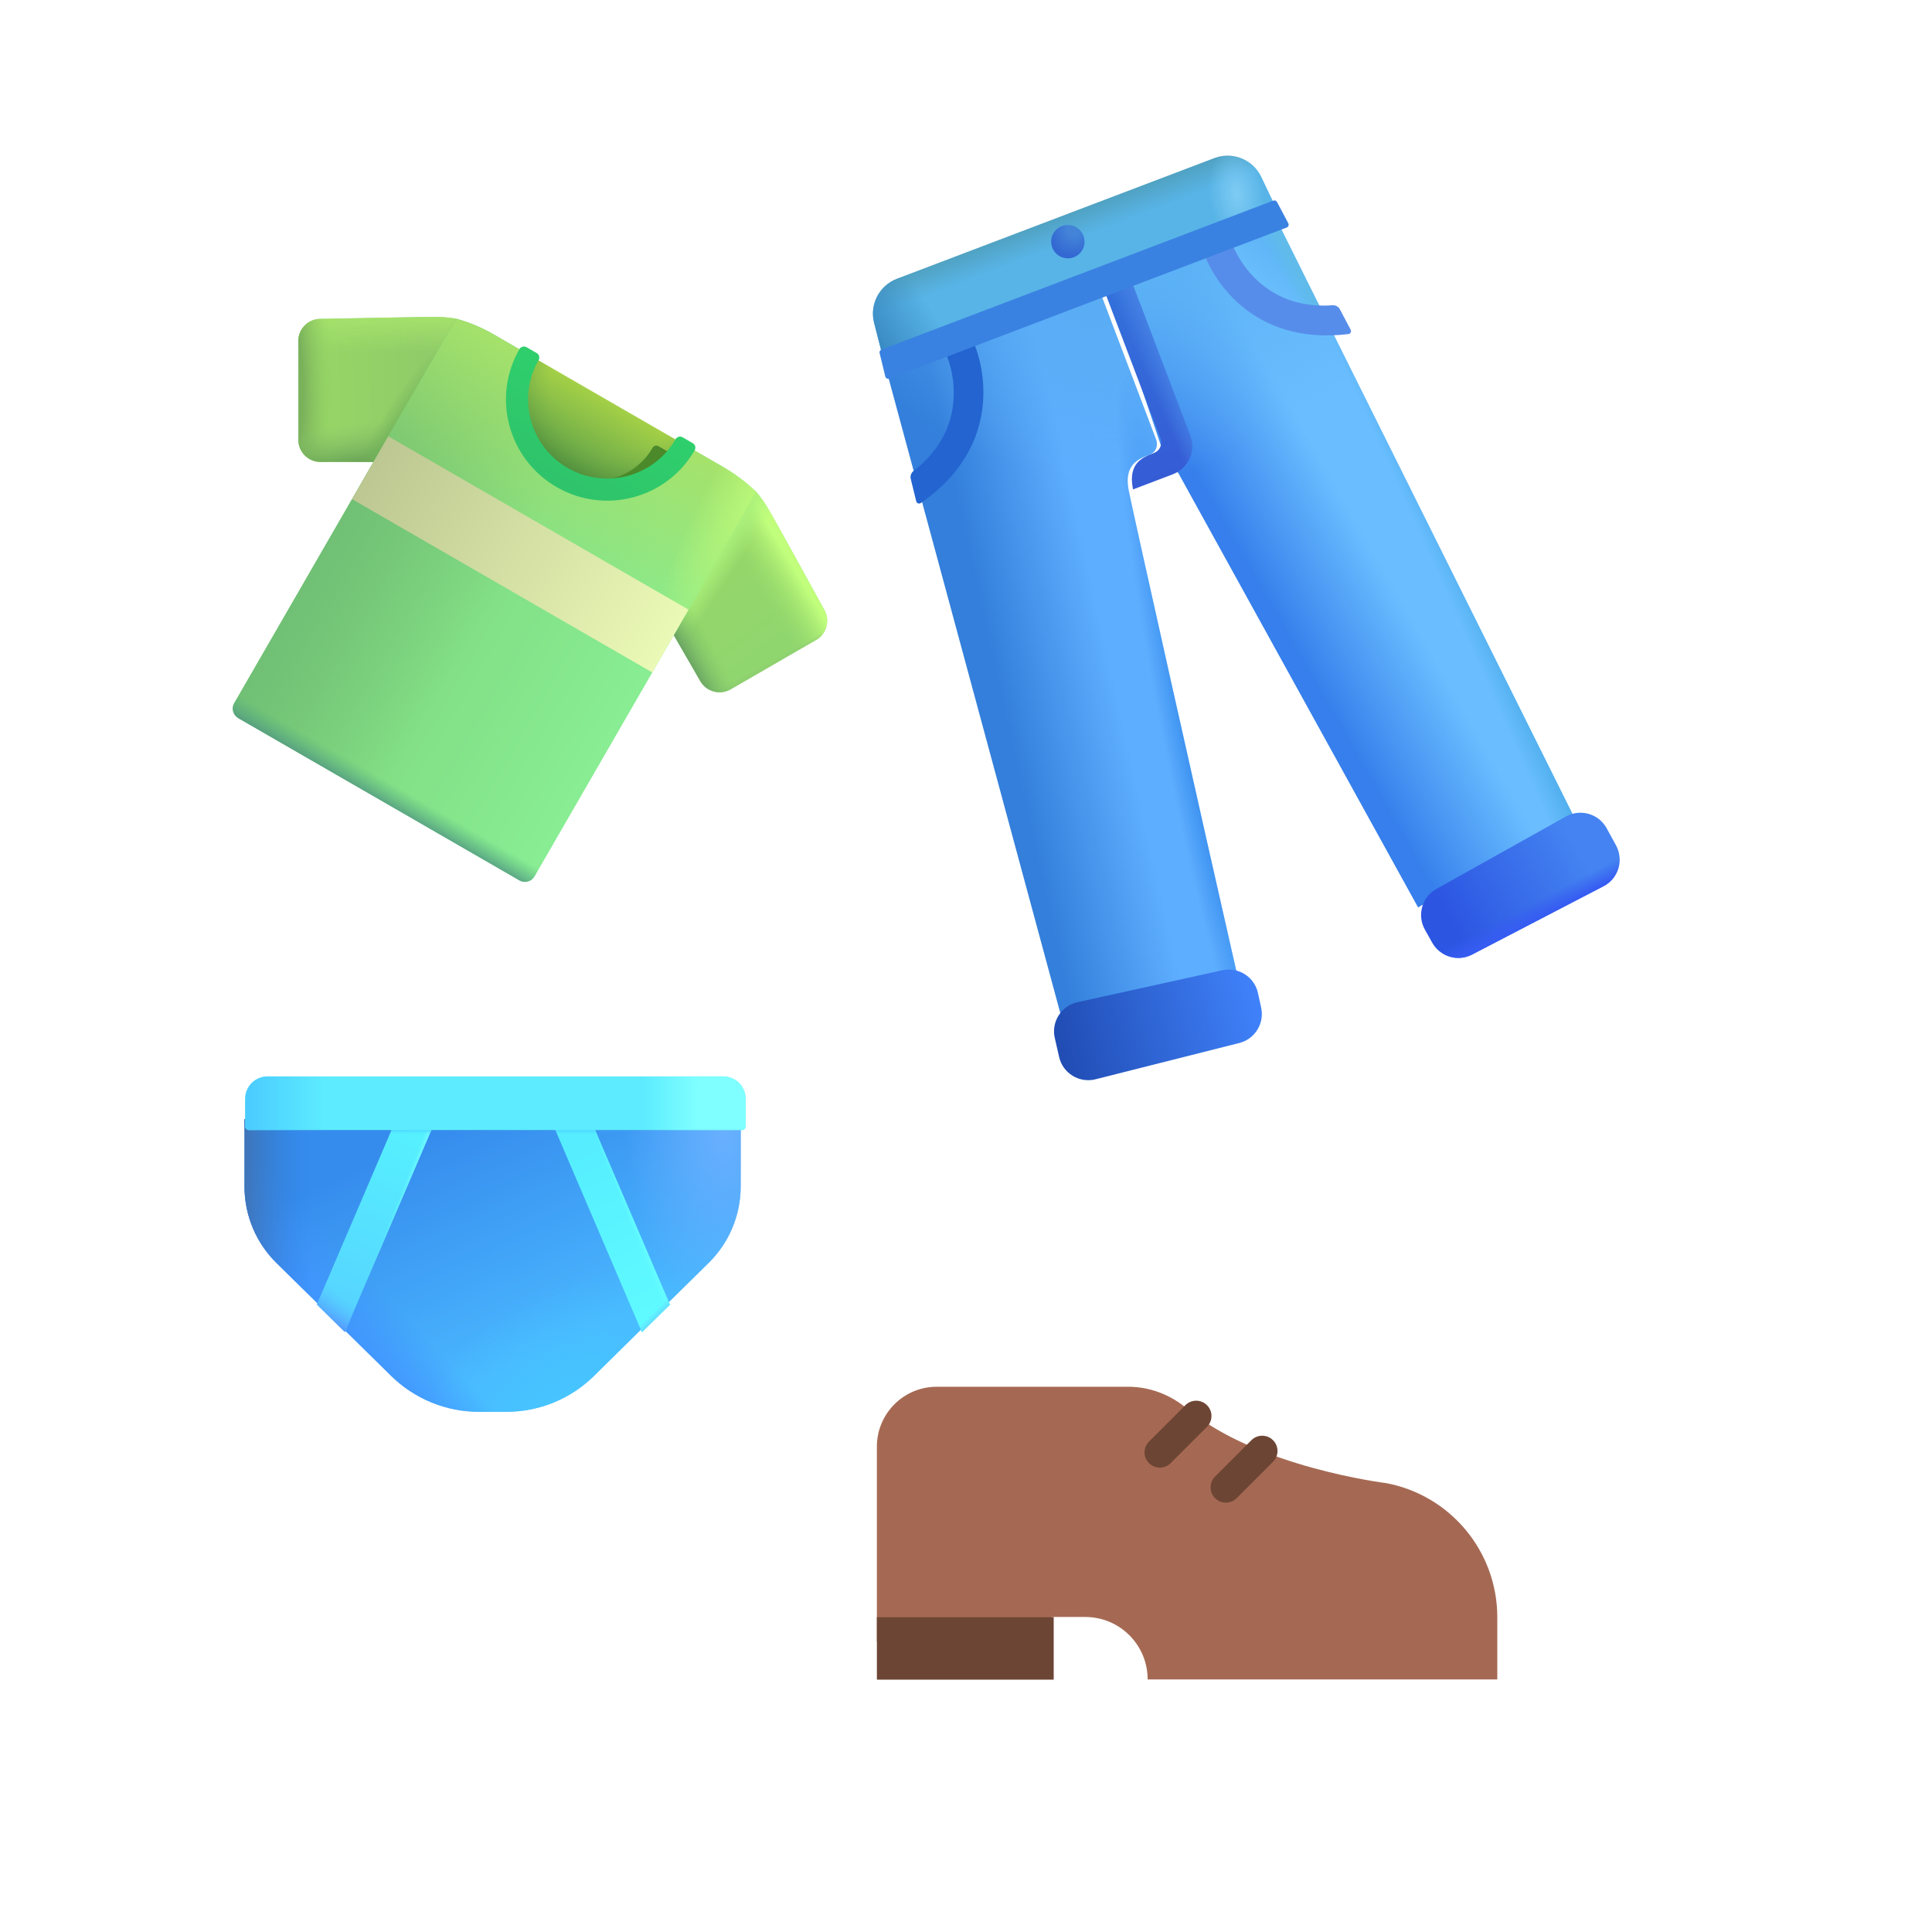 <?xml version="1.0" encoding="UTF-8" standalone="no"?>
<svg
   width="32"
   height="32"
   viewBox="0 0 32 32"
   fill="none"
   version="1.1"
   id="svg61"
   sodipodi:docname="damit.svg"
   inkscape:version="1.3.2 (091e20e, 2023-11-25, custom)"
   xmlns:inkscape="http://www.inkscape.org/namespaces/inkscape"
   xmlns:sodipodi="http://sodipodi.sourceforge.net/DTD/sodipodi-0.dtd"
   xmlns="http://www.w3.org/2000/svg"
   xmlns:svg="http://www.w3.org/2000/svg">
  <sodipodi:namedview
     id="namedview61"
     pagecolor="#ffffff"
     bordercolor="#000000"
     borderopacity="0.25"
     inkscape:showpageshadow="2"
     inkscape:pageopacity="0.0"
     inkscape:pagecheckerboard="0"
     inkscape:deskcolor="#d1d1d1"
     inkscape:zoom="12.140625"
     inkscape:cx="21.292149"
     inkscape:cy="24.175032"
     inkscape:window-width="1920"
     inkscape:window-height="991"
     inkscape:window-x="-9"
     inkscape:window-y="-9"
     inkscape:window-maximized="1"
     inkscape:current-layer="svg61" />
  <g
     id="g61"
     transform="matrix(0.317,0.183,-0.183,0.317,6.671,0.84)">
    <path
       d="m 16.002,13.22 c 2.252,0 4.078,-1.826 4.078,-4.078 0,-0.026 -3e-4,-0.052 -8e-4,-0.078 h -8.155 c -5e-4,0.026 -8e-4,0.052 -8e-4,0.078 0,2.252 1.826,4.078 4.078,4.078 z"
       fill="url(#paint0_linear_18_16422)"
       id="path1"
       style="fill:url(#paint0_linear_18_16422)" />
    <path
       d="m 16.002,13.22 c 2.252,0 4.078,-1.826 4.078,-4.078 0,-0.026 -3e-4,-0.052 -8e-4,-0.078 h -8.155 c -5e-4,0.026 -8e-4,0.052 -8e-4,0.078 0,2.252 1.826,4.078 4.078,4.078 z"
       fill="url(#paint1_radial_18_16422)"
       id="path2"
       style="fill:url(#paint1_radial_18_16422)" />
    <g
       filter="url(#filter0_f_18_16422)"
       id="g3">
      <path
         d="m 11.624,10.313 c -0.109,0 -0.2,0.086 -0.2,0.195 0,2.098 2.275,3.197 4.376,3.197 2.101,0 3.806,-1.698 3.806,-3.796 0,-0.109 -0.091,-0.195 -0.2,-0.195 h -0.443 c -0.106,0 -0.189,0.089 -0.189,0.195 0,1.636 -1.331,2.965 -2.974,2.965 -1.644,0 -3.545,-0.729 -3.545,-2.366 0,-0.106 -0.083,-0.195 -0.189,-0.195 z"
         fill="#4b892a"
         id="path3" />
    </g>
    <path
       d="M 2.474,13.74 C 2.202,13.269 2.356,12.667 2.821,12.385 4.269,11.511 7.113,9.793 7.402,9.638 7.917,9.361 8.164,9.298 8.164,9.298 l 3.543,5.428 -5.631,3.251 C 5.598,18.253 4.987,18.089 4.711,17.611 Z"
       fill="url(#paint2_linear_18_16422)"
       id="path4"
       style="fill:url(#paint2_linear_18_16422)" />
    <path
       d="M 2.474,13.74 C 2.202,13.269 2.356,12.667 2.821,12.385 4.269,11.511 7.113,9.793 7.402,9.638 7.917,9.361 8.164,9.298 8.164,9.298 l 3.543,5.428 -5.631,3.251 C 5.598,18.253 4.987,18.089 4.711,17.611 Z"
       fill="url(#paint3_linear_18_16422)"
       id="path5"
       style="fill:url(#paint3_linear_18_16422)" />
    <path
       d="M 2.474,13.74 C 2.202,13.269 2.356,12.667 2.821,12.385 4.269,11.511 7.113,9.793 7.402,9.638 7.917,9.361 8.164,9.298 8.164,9.298 l 3.543,5.428 -5.631,3.251 C 5.598,18.253 4.987,18.089 4.711,17.611 Z"
       fill="url(#paint4_radial_18_16422)"
       id="path6"
       style="fill:url(#paint4_radial_18_16422)" />
    <path
       d="M 2.474,13.74 C 2.202,13.269 2.356,12.667 2.821,12.385 4.269,11.511 7.113,9.793 7.402,9.638 7.917,9.361 8.164,9.298 8.164,9.298 l 3.543,5.428 -5.631,3.251 C 5.598,18.253 4.987,18.089 4.711,17.611 Z"
       fill="url(#paint5_linear_18_16422)"
       id="path7"
       style="fill:url(#paint5_linear_18_16422)" />
    <path
       d="M 2.474,13.74 C 2.202,13.269 2.356,12.667 2.821,12.385 4.269,11.511 7.113,9.793 7.402,9.638 7.917,9.361 8.164,9.298 8.164,9.298 l 3.543,5.428 -5.631,3.251 C 5.598,18.253 4.987,18.089 4.711,17.611 Z"
       fill="url(#paint6_radial_18_16422)"
       id="path8"
       style="fill:url(#paint6_radial_18_16422)" />
    <path
       d="M 29.529,13.74 C 29.802,13.269 29.648,12.667 29.183,12.385 27.735,11.511 25.062,9.886 24.601,9.638 24.141,9.39 23.84,9.298 23.84,9.298 l -3.543,5.428 5.631,3.251 c 0.478,0.276 1.09,0.112 1.366,-0.366 z"
       fill="url(#paint7_linear_18_16422)"
       id="path9"
       style="fill:url(#paint7_linear_18_16422)" />
    <path
       d="M 29.529,13.74 C 29.802,13.269 29.648,12.667 29.183,12.385 27.735,11.511 25.062,9.886 24.601,9.638 24.141,9.39 23.84,9.298 23.84,9.298 l -3.543,5.428 5.631,3.251 c 0.478,0.276 1.09,0.112 1.366,-0.366 z"
       fill="url(#paint8_linear_18_16422)"
       id="path10"
       style="fill:url(#paint8_linear_18_16422)" />
    <path
       d="M 29.529,13.74 C 29.802,13.269 29.648,12.667 29.183,12.385 27.735,11.511 25.062,9.886 24.601,9.638 24.141,9.39 23.84,9.298 23.84,9.298 l -3.543,5.428 5.631,3.251 c 0.478,0.276 1.09,0.112 1.366,-0.366 z"
       fill="url(#paint9_radial_18_16422)"
       id="path11"
       style="fill:url(#paint9_radial_18_16422)" />
    <path
       d="M 29.529,13.74 C 29.802,13.269 29.648,12.667 29.183,12.385 27.735,11.511 25.062,9.886 24.601,9.638 24.141,9.39 23.84,9.298 23.84,9.298 l -3.543,5.428 5.631,3.251 c 0.478,0.276 1.09,0.112 1.366,-0.366 z"
       fill="url(#paint10_linear_18_16422)"
       id="path12"
       style="fill:url(#paint10_linear_18_16422)" />
    <path
       d="M 29.529,13.74 C 29.802,13.269 29.648,12.667 29.183,12.385 27.735,11.511 25.062,9.886 24.601,9.638 24.141,9.39 23.84,9.298 23.84,9.298 l -3.543,5.428 5.631,3.251 c 0.478,0.276 1.09,0.112 1.366,-0.366 z"
       fill="url(#paint11_linear_18_16422)"
       id="path13"
       style="fill:url(#paint11_linear_18_16422)" />
    <path
       d="m 9.968,9.064 c -0.611,0 -1.22,0.079 -1.812,0.234 V 29.376 c 0,0.276 0.224,0.5 0.5,0.5 H 23.344 c 0.276,0 0.5,-0.224 0.5,-0.5 V 9.298 L 23.802,9.288 C 23.186,9.139 22.555,9.064 21.921,9.064 h -1.842 c 4e-4,0.026 7e-4,0.052 7e-4,0.078 0,2.252 -1.826,4.078 -4.078,4.078 -2.252,0 -4.078,-1.826 -4.078,-4.078 0,-0.026 3e-4,-0.052 8e-4,-0.078 z"
       fill="url(#paint12_linear_18_16422)"
       id="path14"
       style="fill:url(#paint12_linear_18_16422)" />
    <path
       d="m 9.968,9.064 c -0.611,0 -1.22,0.079 -1.812,0.234 V 29.376 c 0,0.276 0.224,0.5 0.5,0.5 H 23.344 c 0.276,0 0.5,-0.224 0.5,-0.5 V 9.298 L 23.802,9.288 C 23.186,9.139 22.555,9.064 21.921,9.064 h -1.842 c 4e-4,0.026 7e-4,0.052 7e-4,0.078 0,2.252 -1.826,4.078 -4.078,4.078 -2.252,0 -4.078,-1.826 -4.078,-4.078 0,-0.026 3e-4,-0.052 8e-4,-0.078 z"
       fill="url(#paint13_linear_18_16422)"
       id="path15"
       style="fill:url(#paint13_linear_18_16422)" />
    <path
       d="m 9.968,9.064 c -0.611,0 -1.22,0.079 -1.812,0.234 V 29.376 c 0,0.276 0.224,0.5 0.5,0.5 H 23.344 c 0.276,0 0.5,-0.224 0.5,-0.5 V 9.298 L 23.802,9.288 C 23.186,9.139 22.555,9.064 21.921,9.064 h -1.842 c 4e-4,0.026 7e-4,0.052 7e-4,0.078 0,2.252 -1.826,4.078 -4.078,4.078 -2.252,0 -4.078,-1.826 -4.078,-4.078 0,-0.026 3e-4,-0.052 8e-4,-0.078 z"
       fill="url(#paint14_linear_18_16422)"
       id="path16"
       style="fill:url(#paint14_linear_18_16422)" />
    <path
       d="m 9.968,9.064 c -0.611,0 -1.22,0.079 -1.812,0.234 V 29.376 c 0,0.276 0.224,0.5 0.5,0.5 H 23.344 c 0.276,0 0.5,-0.224 0.5,-0.5 V 9.298 L 23.802,9.288 C 23.186,9.139 22.555,9.064 21.921,9.064 h -1.842 c 4e-4,0.026 7e-4,0.052 7e-4,0.078 0,2.252 -1.826,4.078 -4.078,4.078 -2.252,0 -4.078,-1.826 -4.078,-4.078 0,-0.026 3e-4,-0.052 8e-4,-0.078 z"
       fill="url(#paint15_linear_18_16422)"
       id="path17"
       style="fill:url(#paint15_linear_18_16422)" />
    <path
       d="m 9.968,9.064 c -0.611,0 -1.22,0.079 -1.812,0.234 V 29.376 c 0,0.276 0.224,0.5 0.5,0.5 H 23.344 c 0.276,0 0.5,-0.224 0.5,-0.5 V 9.298 L 23.802,9.288 C 23.186,9.139 22.555,9.064 21.921,9.064 h -1.842 c 4e-4,0.026 7e-4,0.052 7e-4,0.078 0,2.252 -1.826,4.078 -4.078,4.078 -2.252,0 -4.078,-1.826 -4.078,-4.078 0,-0.026 3e-4,-0.052 8e-4,-0.078 z"
       fill="url(#paint16_radial_18_16422)"
       id="path18"
       style="fill:url(#paint16_radial_18_16422)" />
    <path
       d="M 8.156,18.72 V 15.439 H 23.844 v 3.281 z"
       fill="url(#paint17_linear_18_16422)"
       id="path19"
       style="fill:url(#paint17_linear_18_16422)" />
    <g
       filter="url(#filter1_ii_18_16422)"
       id="g20">
      <path
         d="m 11.664,8.919 c -0.131,0 -0.24,0.103 -0.24,0.234 0,2.523 2.051,4.567 4.578,4.567 2.527,0 4.578,-2.043 4.578,-4.567 0,-0.131 -0.109,-0.234 -0.24,-0.234 H 19.807 c -0.127,0 -0.227,0.107 -0.227,0.234 0,1.968 -1.601,3.567 -3.578,3.567 -1.978,0 -3.578,-1.598 -3.578,-3.567 0,-0.127 -0.1,-0.234 -0.227,-0.234 z"
         fill="url(#paint18_linear_18_16422)"
         id="path20"
         style="fill:url(#paint18_linear_18_16422)" />
    </g>
  </g>
  <defs
     id="defs61">
    <filter
       id="filter0_f_18_16422"
       x="10.424"
       y="8.714"
       width="10.182"
       height="5.991"
       filterUnits="userSpaceOnUse"
       color-interpolation-filters="sRGB">
      <feFlood
         flood-opacity="0"
         result="BackgroundImageFix"
         id="feFlood20" />
      <feBlend
         mode="normal"
         in="SourceGraphic"
         in2="BackgroundImageFix"
         result="shape"
         id="feBlend20" />
      <feGaussianBlur
         stdDeviation="0.5"
         result="effect1_foregroundBlur_18_16422"
         id="feGaussianBlur20" />
    </filter>
    <filter
       id="filter1_ii_18_16422"
       x="11.224"
       y="8.719"
       width="9.456"
       height="5.101"
       filterUnits="userSpaceOnUse"
       color-interpolation-filters="sRGB">
      <feFlood
         flood-opacity="0"
         result="BackgroundImageFix"
         id="feFlood21" />
      <feBlend
         mode="normal"
         in="SourceGraphic"
         in2="BackgroundImageFix"
         result="shape"
         id="feBlend21" />
      <feColorMatrix
         in="SourceAlpha"
         type="matrix"
         values="0 0 0 0 0 0 0 0 0 0 0 0 0 0 0 0 0 0 127 0"
         result="hardAlpha"
         id="feColorMatrix21" />
      <feOffset
         dx="0.1"
         dy="-0.2"
         id="feOffset21" />
      <feGaussianBlur
         stdDeviation="0.1"
         id="feGaussianBlur21" />
      <feComposite
         in2="hardAlpha"
         operator="arithmetic"
         k2="-1"
         k3="1"
         id="feComposite21" />
      <feColorMatrix
         type="matrix"
         values="0 0 0 0 0.165 0 0 0 0 0.706 0 0 0 0 0.369 0 0 0 1 0"
         id="feColorMatrix22" />
      <feBlend
         mode="normal"
         in2="shape"
         result="effect1_innerShadow_18_16422"
         id="feBlend22" />
      <feColorMatrix
         in="SourceAlpha"
         type="matrix"
         values="0 0 0 0 0 0 0 0 0 0 0 0 0 0 0 0 0 0 127 0"
         result="hardAlpha"
         id="feColorMatrix23" />
      <feOffset
         dx="-0.2"
         dy="0.1"
         id="feOffset23" />
      <feGaussianBlur
         stdDeviation="0.1"
         id="feGaussianBlur23" />
      <feComposite
         in2="hardAlpha"
         operator="arithmetic"
         k2="-1"
         k3="1"
         id="feComposite23" />
      <feColorMatrix
         type="matrix"
         values="0 0 0 0 0.286 0 0 0 0 0.843 0 0 0 0 0.486 0 0 0 1 0"
         id="feColorMatrix24" />
      <feBlend
         mode="normal"
         in2="effect1_innerShadow_18_16422"
         result="effect2_innerShadow_18_16422"
         id="feBlend24" />
    </filter>
    <linearGradient
       id="paint0_linear_18_16422"
       x1="16.002"
       y1="9.064"
       x2="16.002"
       y2="12.22"
       gradientUnits="userSpaceOnUse">
      <stop
         stop-color="#A4D047"
         id="stop24" />
      <stop
         offset="1"
         stop-color="#66A749"
         id="stop25" />
    </linearGradient>
    <radialGradient
       id="paint1_radial_18_16422"
       cx="0"
       cy="0"
       r="1"
       gradientUnits="userSpaceOnUse"
       gradientTransform="matrix(0,3.938,-5.923,0,16.002,9.064)">
      <stop
         offset="0.484"
         stop-color="#7FB84A"
         stop-opacity="0"
         id="stop26" />
      <stop
         offset="0.944"
         stop-color="#4C8A3B"
         id="stop27" />
    </radialGradient>
    <linearGradient
       id="paint2_linear_18_16422"
       x1="8.844"
       y1="13.283"
       x2="4.031"
       y2="16.283"
       gradientUnits="userSpaceOnUse">
      <stop
         stop-color="#90CC68"
         id="stop28" />
      <stop
         offset="1"
         stop-color="#98D766"
         id="stop29" />
    </linearGradient>
    <linearGradient
       id="paint3_linear_18_16422"
       x1="5.25"
       y1="10.689"
       x2="6.125"
       y2="12.22"
       gradientUnits="userSpaceOnUse">
      <stop
         stop-color="#A6E36C"
         id="stop30" />
      <stop
         offset="1"
         stop-color="#A6E36C"
         stop-opacity="0"
         id="stop31" />
    </linearGradient>
    <radialGradient
       id="paint4_radial_18_16422"
       cx="0"
       cy="0"
       r="1"
       gradientUnits="userSpaceOnUse"
       gradientTransform="matrix(1.625,-1.031,5.421,8.542,3.031,15.376)">
      <stop
         offset="0.294"
         stop-color="#7AB25C"
         id="stop32" />
      <stop
         offset="1"
         stop-color="#93D263"
         stop-opacity="0"
         id="stop33" />
    </radialGradient>
    <linearGradient
       id="paint5_linear_18_16422"
       x1="8.219"
       y1="17.251"
       x2="6.813"
       y2="15.47"
       gradientUnits="userSpaceOnUse">
      <stop
         offset="0.13"
         stop-color="#619B51"
         id="stop34" />
      <stop
         offset="1"
         stop-color="#85C26C"
         stop-opacity="0"
         id="stop35" />
    </linearGradient>
    <radialGradient
       id="paint6_radial_18_16422"
       cx="0"
       cy="0"
       r="1"
       gradientUnits="userSpaceOnUse"
       gradientTransform="matrix(-1.062,0,0,-5.406,8.531,15.689)">
      <stop
         offset="0.125"
         stop-color="#72B25A"
         id="stop36" />
      <stop
         offset="1"
         stop-color="#72B25A"
         stop-opacity="0"
         id="stop37" />
    </radialGradient>
    <linearGradient
       id="paint7_linear_18_16422"
       x1="23.875"
       y1="13.376"
       x2="28.812"
       y2="15.564"
       gradientUnits="userSpaceOnUse">
      <stop
         stop-color="#95D669"
         id="stop38" />
      <stop
         offset="1"
         stop-color="#8FD670"
         id="stop39" />
    </linearGradient>
    <linearGradient
       id="paint8_linear_18_16422"
       x1="26.906"
       y1="10.876"
       x2="25.75"
       y2="12.97"
       gradientUnits="userSpaceOnUse">
      <stop
         offset="0.174"
         stop-color="#C0FE7C"
         id="stop40" />
      <stop
         offset="1"
         stop-color="#98D969"
         stop-opacity="0"
         id="stop41" />
    </linearGradient>
    <radialGradient
       id="paint9_radial_18_16422"
       cx="0"
       cy="0"
       r="1"
       gradientUnits="userSpaceOnUse"
       gradientTransform="matrix(1.313,0.062,-0.604,12.688,23.469,12.283)">
      <stop
         offset="0.199"
         stop-color="#ABF17B"
         id="stop42" />
      <stop
         offset="1"
         stop-color="#ABF17B"
         stop-opacity="0"
         id="stop43" />
    </radialGradient>
    <linearGradient
       id="paint10_linear_18_16422"
       x1="28.281"
       y1="15.97"
       x2="28.055"
       y2="15.829"
       gradientUnits="userSpaceOnUse">
      <stop
         stop-color="#8ECE6F"
         id="stop44" />
      <stop
         offset="1"
         stop-color="#8ECE6F"
         stop-opacity="0"
         id="stop45" />
    </linearGradient>
    <linearGradient
       id="paint11_linear_18_16422"
       x1="24.469"
       y1="17.189"
       x2="25.219"
       y2="15.97"
       gradientUnits="userSpaceOnUse">
      <stop
         stop-color="#68A163"
         id="stop46" />
      <stop
         offset="1"
         stop-color="#84CC69"
         stop-opacity="0"
         id="stop47" />
    </linearGradient>
    <linearGradient
       id="paint12_linear_18_16422"
       x1="8.156"
       y1="24.564"
       x2="24.188"
       y2="24.564"
       gradientUnits="userSpaceOnUse">
      <stop
         stop-color="#7ED279"
         id="stop48" />
      <stop
         offset="1"
         stop-color="#88EE94"
         id="stop49" />
    </linearGradient>
    <linearGradient
       id="paint13_linear_18_16422"
       x1="7.438"
       y1="28.876"
       x2="16"
       y2="28.876"
       gradientUnits="userSpaceOnUse">
      <stop
         stop-color="#6FBE75"
         id="stop50" />
      <stop
         offset="1"
         stop-color="#6FBE75"
         stop-opacity="0"
         id="stop51" />
    </linearGradient>
    <linearGradient
       id="paint14_linear_18_16422"
       x1="16"
       y1="9.064"
       x2="16"
       y2="17.626"
       gradientUnits="userSpaceOnUse">
      <stop
         stop-color="#A5E26B"
         id="stop52" />
      <stop
         offset="1"
         stop-color="#A5E26B"
         stop-opacity="0"
         id="stop53" />
    </linearGradient>
    <linearGradient
       id="paint15_linear_18_16422"
       x1="16"
       y1="30.064"
       x2="16"
       y2="28.968"
       gradientUnits="userSpaceOnUse">
      <stop
         stop-color="#539583"
         id="stop54" />
      <stop
         offset="1"
         stop-color="#53AE80"
         stop-opacity="0"
         id="stop55" />
    </linearGradient>
    <radialGradient
       id="paint16_radial_18_16422"
       cx="0"
       cy="0"
       r="1"
       gradientUnits="userSpaceOnUse"
       gradientTransform="matrix(0,8.594,-2.114,0,23.844,9.064)">
      <stop
         stop-color="#B9F87A"
         id="stop56" />
      <stop
         offset="1"
         stop-color="#B9F87A"
         stop-opacity="0"
         id="stop57" />
    </radialGradient>
    <linearGradient
       id="paint17_linear_18_16422"
       x1="8.156"
       y1="17.439"
       x2="23.844"
       y2="17.439"
       gradientUnits="userSpaceOnUse">
      <stop
         stop-color="#BDC792"
         id="stop58" />
      <stop
         offset="1"
         stop-color="#EBF9B6"
         id="stop59" />
    </linearGradient>
    <linearGradient
       id="paint18_linear_18_16422"
       x1="16.002"
       y1="8.919"
       x2="16.002"
       y2="13.72"
       gradientUnits="userSpaceOnUse">
      <stop
         stop-color="#2FCF6C"
         id="stop60" />
      <stop
         offset="1"
         stop-color="#2FC36B"
         id="stop61" />
    </linearGradient>
    <filter
       id="filter5_ii_18_16449"
       x="8.198"
       y="4.721"
       width="3.885"
       height="4.84"
       filterUnits="userSpaceOnUse"
       color-interpolation-filters="sRGB">
      <feFlood
         flood-opacity="0"
         result="BackgroundImageFix"
         id="feFlood28" />
      <feBlend
         mode="normal"
         in="SourceGraphic"
         in2="BackgroundImageFix"
         result="shape"
         id="feBlend29" />
      <feColorMatrix
         in="SourceAlpha"
         type="matrix"
         values="0 0 0 0 0 0 0 0 0 0 0 0 0 0 0 0 0 0 127 0"
         result="hardAlpha"
         id="feColorMatrix29" />
      <feOffset
         dx="0.1"
         dy="0.2"
         id="feOffset29" />
      <feGaussianBlur
         stdDeviation="0.125"
         id="feGaussianBlur29" />
      <feComposite
         in2="hardAlpha"
         operator="arithmetic"
         k2="-1"
         k3="1"
         id="feComposite29"
         k1="0"
         k4="0" />
      <feColorMatrix
         type="matrix"
         values="0 0 0 0 0.141 0 0 0 0 0.286 0 0 0 0 0.631 0 0 0 1 0"
         id="feColorMatrix30" />
      <feBlend
         mode="normal"
         in2="shape"
         result="effect1_innerShadow_18_16449"
         id="feBlend30" />
      <feColorMatrix
         in="SourceAlpha"
         type="matrix"
         values="0 0 0 0 0 0 0 0 0 0 0 0 0 0 0 0 0 0 127 0"
         result="hardAlpha"
         id="feColorMatrix31" />
      <feOffset
         dx="-0.1"
         dy="-0.2"
         id="feOffset31" />
      <feGaussianBlur
         stdDeviation="0.075"
         id="feGaussianBlur31" />
      <feComposite
         in2="hardAlpha"
         operator="arithmetic"
         k2="-1"
         k3="1"
         id="feComposite31"
         k1="0"
         k4="0" />
      <feColorMatrix
         type="matrix"
         values="0 0 0 0 0.169 0 0 0 0 0.427 0 0 0 0 0.839 0 0 0 1 0"
         id="feColorMatrix32" />
      <feBlend
         mode="normal"
         in2="effect1_innerShadow_18_16449"
         result="effect2_innerShadow_18_16449"
         id="feBlend32" />
    </filter>
    <filter
       id="filter4_i_18_16449"
       x="20.033"
       y="4.671"
       width="3.885"
       height="4.69"
       filterUnits="userSpaceOnUse"
       color-interpolation-filters="sRGB">
      <feFlood
         flood-opacity="0"
         result="BackgroundImageFix"
         id="feFlood26" />
      <feBlend
         mode="normal"
         in="SourceGraphic"
         in2="BackgroundImageFix"
         result="shape"
         id="feBlend27" />
      <feColorMatrix
         in="SourceAlpha"
         type="matrix"
         values="0 0 0 0 0 0 0 0 0 0 0 0 0 0 0 0 0 0 127 0"
         result="hardAlpha"
         id="feColorMatrix27" />
      <feOffset
         dx="0.2"
         dy="-0.2"
         id="feOffset27" />
      <feGaussianBlur
         stdDeviation="0.15"
         id="feGaussianBlur27" />
      <feComposite
         in2="hardAlpha"
         operator="arithmetic"
         k2="-1"
         k3="1"
         id="feComposite27"
         k1="0"
         k4="0" />
      <feColorMatrix
         type="matrix"
         values="0 0 0 0 0.2 0 0 0 0 0.408 0 0 0 0 0.898 0 0 0 1 0"
         id="feColorMatrix28" />
      <feBlend
         mode="normal"
         in2="shape"
         result="effect1_innerShadow_18_16449"
         id="feBlend28" />
    </filter>
    <filter
       id="filter3_i_18_16449"
       x="6.053"
       y="26.71"
       width="7.096"
       height="3.316"
       filterUnits="userSpaceOnUse"
       color-interpolation-filters="sRGB">
      <feFlood
         flood-opacity="0"
         result="BackgroundImageFix"
         id="feFlood24" />
      <feBlend
         mode="normal"
         in="SourceGraphic"
         in2="BackgroundImageFix"
         result="shape"
         id="feBlend25" />
      <feColorMatrix
         in="SourceAlpha"
         type="matrix"
         values="0 0 0 0 0 0 0 0 0 0 0 0 0 0 0 0 0 0 127 0"
         result="hardAlpha"
         id="feColorMatrix25" />
      <feOffset
         dx="0.1"
         dy="0.1"
         id="feOffset25" />
      <feGaussianBlur
         stdDeviation="0.25"
         id="feGaussianBlur25" />
      <feComposite
         in2="hardAlpha"
         operator="arithmetic"
         k2="-1"
         k3="1"
         id="feComposite25"
         k1="0"
         k4="0" />
      <feColorMatrix
         type="matrix"
         values="0 0 0 0 0.129 0 0 0 0 0.278 0 0 0 0 0.675 0 0 0 1 0"
         id="feColorMatrix26" />
      <feBlend
         mode="normal"
         in2="shape"
         result="effect1_innerShadow_18_16449"
         id="feBlend26" />
    </filter>
    <linearGradient
       id="paint16_linear_18_16449"
       x1="13.049"
       y1="28.688"
       x2="6.274"
       y2="27.781"
       gradientUnits="userSpaceOnUse">
      <stop
         stop-color="#4082FB"
         id="stop64" />
      <stop
         offset="1"
         stop-color="#214DB5"
         id="stop65" />
    </linearGradient>
    <filter
       id="filter2_i_18_16449"
       x="18.998"
       y="26.71"
       width="7.096"
       height="3.316"
       filterUnits="userSpaceOnUse"
       color-interpolation-filters="sRGB">
      <feFlood
         flood-opacity="0"
         result="BackgroundImageFix"
         id="feFlood22" />
      <feBlend
         mode="normal"
         in="SourceGraphic"
         in2="BackgroundImageFix"
         result="shape"
         id="feBlend23" />
      <feColorMatrix
         in="SourceAlpha"
         type="matrix"
         values="0 0 0 0 0 0 0 0 0 0 0 0 0 0 0 0 0 0 127 0"
         result="hardAlpha"
         id="feColorMatrix23-2" />
      <feOffset
         dx="0.1"
         dy="0.1"
         id="feOffset23-6" />
      <feGaussianBlur
         stdDeviation="0.2"
         id="feGaussianBlur23-9" />
      <feComposite
         in2="hardAlpha"
         operator="arithmetic"
         k2="-1"
         k3="1"
         id="feComposite23-0"
         k1="0"
         k4="0" />
      <feColorMatrix
         type="matrix"
         values="0 0 0 0 0.102 0 0 0 0 0.361 0 0 0 0 0.765 0 0 0 1 0"
         id="feColorMatrix24-9" />
      <feBlend
         mode="normal"
         in2="shape"
         result="effect1_innerShadow_18_16449"
         id="feBlend24-2" />
    </filter>
    <linearGradient
       id="paint14_linear_18_16449"
       x1="24.805"
       y1="28.318"
       x2="19.93"
       y2="29.062"
       gradientUnits="userSpaceOnUse">
      <stop
         stop-color="#4483F1"
         id="stop60-1" />
      <stop
         offset="1"
         stop-color="#2C55E2"
         id="stop61-3" />
    </linearGradient>
    <linearGradient
       id="paint15_linear_18_16449"
       x1="23.898"
       y1="29.438"
       x2="23.836"
       y2="28.875"
       gradientUnits="userSpaceOnUse">
      <stop
         stop-color="#365CF2"
         id="stop62" />
      <stop
         offset="1"
         stop-color="#365CF2"
         stop-opacity="0"
         id="stop63" />
    </linearGradient>
    <filter
       id="filter1_i_18_16449"
       x="15.465"
       y="2.377"
       width="1.217"
       height="1.217"
       filterUnits="userSpaceOnUse"
       color-interpolation-filters="sRGB">
      <feFlood
         flood-opacity="0"
         result="BackgroundImageFix"
         id="feFlood20-0" />
      <feBlend
         mode="normal"
         in="SourceGraphic"
         in2="BackgroundImageFix"
         result="shape"
         id="feBlend21-8" />
      <feColorMatrix
         in="SourceAlpha"
         type="matrix"
         values="0 0 0 0 0 0 0 0 0 0 0 0 0 0 0 0 0 0 127 0"
         result="hardAlpha"
         id="feColorMatrix21-3" />
      <feOffset
         dx="0.1"
         dy="-0.1"
         id="feOffset21-1" />
      <feGaussianBlur
         stdDeviation="0.15"
         id="feGaussianBlur21-9" />
      <feComposite
         in2="hardAlpha"
         operator="arithmetic"
         k2="-1"
         k3="1"
         id="feComposite21-4"
         k1="0"
         k4="0" />
      <feColorMatrix
         type="matrix"
         values="0 0 0 0 0.118 0 0 0 0 0.345 0 0 0 0 0.8 0 0 0 1 0"
         id="feColorMatrix22-8" />
      <feBlend
         mode="normal"
         in2="shape"
         result="effect1_innerShadow_18_16449"
         id="feBlend22-1" />
    </filter>
    <radialGradient
       id="paint13_radial_18_16449"
       cx="0"
       cy="0"
       r="1"
       gradientUnits="userSpaceOnUse"
       gradientTransform="matrix(-0.531,0.766,-0.675,-0.468,16.383,2.703)">
      <stop
         offset="0.283"
         stop-color="#4383D8"
         id="stop58-0" />
      <stop
         offset="1"
         stop-color="#3368D2"
         id="stop59-3" />
    </radialGradient>
    <filter
       id="filter0_i_18_16449"
       x="15.067"
       y="4.859"
       width="2.575"
       height="6.594"
       filterUnits="userSpaceOnUse"
       color-interpolation-filters="sRGB">
      <feFlood
         flood-opacity="0"
         result="BackgroundImageFix"
         id="feFlood19" />
      <feBlend
         mode="normal"
         in="SourceGraphic"
         in2="BackgroundImageFix"
         result="shape"
         id="feBlend19" />
      <feColorMatrix
         in="SourceAlpha"
         type="matrix"
         values="0 0 0 0 0 0 0 0 0 0 0 0 0 0 0 0 0 0 127 0"
         result="hardAlpha"
         id="feColorMatrix19" />
      <feOffset
         dx="0.15"
         id="feOffset19" />
      <feGaussianBlur
         stdDeviation="0.125"
         id="feGaussianBlur19" />
      <feComposite
         in2="hardAlpha"
         operator="arithmetic"
         k2="-1"
         k3="1"
         id="feComposite19"
         k1="0"
         k4="0" />
      <feColorMatrix
         type="matrix"
         values="0 0 0 0 0.129 0 0 0 0 0.345 0 0 0 0 0.776 0 0 0 1 0"
         id="feColorMatrix20" />
      <feBlend
         mode="normal"
         in2="shape"
         result="effect1_innerShadow_18_16449"
         id="feBlend20-6" />
    </filter>
    <linearGradient
       id="paint11_linear_18_16449"
       x1="16.28"
       y1="4.859"
       x2="16.28"
       y2="11.453"
       gradientUnits="userSpaceOnUse">
      <stop
         stop-color="#3371DB"
         id="stop54-6" />
      <stop
         offset="1"
         stop-color="#355CD5"
         id="stop55-9" />
    </linearGradient>
    <linearGradient
       id="paint12_linear_18_16449"
       x1="17.898"
       y1="7.266"
       x2="16.789"
       y2="7.312"
       gradientUnits="userSpaceOnUse">
      <stop
         offset="0.234"
         stop-color="#4783E5"
         id="stop56-9" />
      <stop
         offset="1"
         stop-color="#4783E5"
         stop-opacity="0"
         id="stop57-1" />
    </linearGradient>
    <linearGradient
       id="paint10_linear_18_16449"
       x1="23.219"
       y1="7.57"
       x2="22.539"
       y2="7.672"
       gradientUnits="userSpaceOnUse"
       gradientTransform="translate(4.947,-6.062)">
      <stop
         offset="0.258"
         stop-color="#60BBEB"
         id="stop52-5" />
      <stop
         offset="1"
         stop-color="#5FBBEC"
         stop-opacity="0"
         id="stop53-1" />
    </linearGradient>
    <linearGradient
       id="paint9_linear_18_16449"
       x1="21.192"
       y1="7.436"
       x2="23.01"
       y2="6.705"
       gradientUnits="userSpaceOnUse"
       gradientTransform="translate(4.947,-6.062)">
      <stop
         stop-color="#6DC2FD"
         id="stop50-2" />
      <stop
         offset="1"
         stop-color="#6DC2FD"
         stop-opacity="0"
         id="stop51-2" />
    </linearGradient>
    <linearGradient
       id="paint8_linear_18_16449"
       x1="24.944"
       y1="22.56"
       x2="23.991"
       y2="22.617"
       gradientUnits="userSpaceOnUse"
       gradientTransform="translate(4.947,-6.062)">
      <stop
         stop-color="#4EADEA"
         id="stop48-7" />
      <stop
         offset="1"
         stop-color="#4EADEA"
         stop-opacity="0"
         id="stop49-5" />
    </linearGradient>
    <linearGradient
       id="paint7_linear_18_16449"
       x1="19.523"
       y1="4.625"
       x2="20.398"
       y2="11.25"
       gradientUnits="userSpaceOnUse"
       gradientTransform="translate(4.947,-6.062)">
      <stop
         stop-color="#5CB2F5"
         id="stop46-3" />
      <stop
         offset="1"
         stop-color="#5CB2F5"
         stop-opacity="0"
         id="stop47-6" />
    </linearGradient>
    <linearGradient
       id="paint6_linear_18_16449"
       x1="17.367"
       y1="18.031"
       x2="22.173"
       y2="17.278"
       gradientUnits="userSpaceOnUse"
       gradientTransform="translate(4.947,-6.062)">
      <stop
         offset="0.189"
         stop-color="#367FEC"
         id="stop44-3" />
      <stop
         offset="1"
         stop-color="#6ABEFF"
         id="stop45-8" />
    </linearGradient>
    <radialGradient
       id="paint5_radial_18_16449"
       cx="0"
       cy="0"
       r="1"
       gradientUnits="userSpaceOnUse"
       gradientTransform="matrix(-1.344,-0.219,2.261,-13.888,19.252,14.531)">
      <stop
         offset="0.156"
         stop-color="#3087E9"
         id="stop42-3" />
      <stop
         offset="0.948"
         stop-color="#3087E9"
         stop-opacity="0"
         id="stop43-4" />
    </radialGradient>
    <radialGradient
       id="paint4_radial_18_16449"
       cx="0"
       cy="0"
       r="1"
       gradientUnits="userSpaceOnUse"
       gradientTransform="matrix(-2.758,5.563,-8.023,-3.977,21.478,-1.125)">
      <stop
         stop-color="#59ADF3"
         id="stop40-4" />
      <stop
         offset="1"
         stop-color="#59ADF3"
         stop-opacity="0"
         id="stop41-1" />
    </radialGradient>
    <linearGradient
       id="paint3_linear_18_16449"
       x1="11.617"
       y1="22.25"
       x2="7.336"
       y2="21.625"
       gradientUnits="userSpaceOnUse"
       gradientTransform="translate(4.947,-6.062)">
      <stop
         stop-color="#5EAEFF"
         id="stop38-0" />
      <stop
         offset="0.883"
         stop-color="#337FDB"
         id="stop39-3" />
    </linearGradient>
    <radialGradient
       id="paint2_radial_18_16449"
       cx="0"
       cy="0"
       r="1"
       gradientUnits="userSpaceOnUse"
       gradientTransform="matrix(-0.406,1.594,-0.889,-0.227,26.908,-2.594)">
      <stop
         stop-color="#7ECCF4"
         id="stop36-4" />
      <stop
         offset="1"
         stop-color="#7ECCF4"
         stop-opacity="0"
         id="stop37-0" />
    </radialGradient>
    <linearGradient
       id="paint1_linear_18_16449"
       x1="8.961"
       y1="4.219"
       x2="11.148"
       y2="3.781"
       gradientUnits="userSpaceOnUse"
       gradientTransform="translate(4.947,-6.062)">
      <stop
         stop-color="#3889C2"
         id="stop34-7" />
      <stop
         offset="1"
         stop-color="#3889C2"
         stop-opacity="0"
         id="stop35-2" />
    </linearGradient>
    <linearGradient
       id="paint0_linear_18_16449"
       x1="16"
       y1="2.062"
       x2="16"
       y2="2.969"
       gradientUnits="userSpaceOnUse"
       gradientTransform="translate(4.947,-6.062)">
      <stop
         stop-color="#50A2C2"
         id="stop32-8" />
      <stop
         offset="1"
         stop-color="#58B4E7"
         id="stop33-9" />
    </linearGradient>
    <filter
       id="filter1_i_18_16832"
       x="2"
       y="10.932"
       width="28.1"
       height="3.05"
       filterUnits="userSpaceOnUse"
       color-interpolation-filters="sRGB">
      <feFlood
         flood-opacity="0"
         result="BackgroundImageFix"
         id="feFlood18" />
      <feBlend
         mode="normal"
         in="SourceGraphic"
         in2="BackgroundImageFix"
         result="shape"
         id="feBlend19-7" />
      <feColorMatrix
         in="SourceAlpha"
         type="matrix"
         values="0 0 0 0 0 0 0 0 0 0 0 0 0 0 0 0 0 0 127 0"
         result="hardAlpha"
         id="feColorMatrix19-4" />
      <feOffset
         dx="0.1"
         dy="0.05"
         id="feOffset19-4" />
      <feGaussianBlur
         stdDeviation="0.1"
         id="feGaussianBlur19-7" />
      <feComposite
         in2="hardAlpha"
         operator="arithmetic"
         k2="-1"
         k3="1"
         id="feComposite19-0"
         k1="0"
         k4="0" />
      <feColorMatrix
         type="matrix"
         values="0 0 0 0 0.275 0 0 0 0 0.702 0 0 0 0 0.875 0 0 0 1 0"
         id="feColorMatrix20-5" />
      <feBlend
         mode="normal"
         in2="shape"
         result="effect1_innerShadow_18_16832"
         id="feBlend20-60" />
    </filter>
    <linearGradient
       id="paint14_linear_18_16832"
       x1="2"
       y1="13.932"
       x2="6.547"
       y2="13.932"
       gradientUnits="userSpaceOnUse">
      <stop
         stop-color="#4ACBFF"
         id="stop48-1" />
      <stop
         offset="1"
         stop-color="#4ACBFF"
         stop-opacity="0"
         id="stop49-6" />
    </linearGradient>
    <linearGradient
       id="paint15_linear_18_16832"
       x1="30"
       y1="13.932"
       x2="24.297"
       y2="13.932"
       gradientUnits="userSpaceOnUse">
      <stop
         offset="0.463"
         stop-color="#7FFFFF"
         id="stop50-22" />
      <stop
         offset="1"
         stop-color="#7FFFFF"
         stop-opacity="0"
         id="stop51-1" />
    </linearGradient>
    <linearGradient
       id="paint13_linear_18_16832"
       x1="20.828"
       y1="13.87"
       x2="20.828"
       y2="14.198"
       gradientUnits="userSpaceOnUse"
       gradientTransform="translate(0,3.068)">
      <stop
         stop-color="#48CEFF"
         id="stop46-31" />
      <stop
         offset="1"
         stop-color="#48CEFF"
         stop-opacity="0"
         id="stop47-5" />
    </linearGradient>
    <linearGradient
       id="paint12_linear_18_16832"
       x1="25.203"
       y1="24.37"
       x2="24.976"
       y2="24.135"
       gradientUnits="userSpaceOnUse"
       gradientTransform="translate(0,3.068)">
      <stop
         stop-color="#62E0FF"
         id="stop44-6" />
      <stop
         offset="1"
         stop-color="#62E0FF"
         stop-opacity="0"
         id="stop45-9" />
    </linearGradient>
    <linearGradient
       id="paint11_linear_18_16832"
       x1="24.108"
       y1="19.511"
       x2="23.797"
       y2="19.634"
       gradientUnits="userSpaceOnUse"
       gradientTransform="translate(0,3.068)">
      <stop
         offset="0.131"
         stop-color="#64FBFF"
         id="stop42-1" />
      <stop
         offset="1"
         stop-color="#64FBFF"
         stop-opacity="0"
         id="stop43-6" />
    </linearGradient>
    <linearGradient
       id="paint10_linear_18_16832"
       x1="20.609"
       y1="14.338"
       x2="25.14"
       y2="24.12"
       gradientUnits="userSpaceOnUse"
       gradientTransform="translate(0,3.068)">
      <stop
         stop-color="#55EDFF"
         id="stop40-3" />
      <stop
         offset="1"
         stop-color="#5EFAFF"
         id="stop41-10" />
    </linearGradient>
    <linearGradient
       id="paint9_linear_18_16832"
       x1="7.677"
       y1="13.869"
       x2="7.677"
       y2="14.197"
       gradientUnits="userSpaceOnUse"
       gradientTransform="translate(0,3.068)">
      <stop
         stop-color="#48CEFF"
         id="stop38-2" />
      <stop
         offset="1"
         stop-color="#48CEFF"
         stop-opacity="0"
         id="stop39-9" />
    </linearGradient>
    <linearGradient
       id="paint8_linear_18_16832"
       x1="11.492"
       y1="16.541"
       x2="11.234"
       y2="16.44"
       gradientUnits="userSpaceOnUse"
       gradientTransform="translate(0,3.068)">
      <stop
         offset="0.175"
         stop-color="#6BF7FF"
         id="stop36-6" />
      <stop
         offset="1"
         stop-color="#6BF7FF"
         stop-opacity="0"
         id="stop37-7" />
    </linearGradient>
    <linearGradient
       id="paint7_linear_18_16832"
       x1="6.953"
       y1="24.807"
       x2="7.906"
       y2="23.401"
       gradientUnits="userSpaceOnUse"
       gradientTransform="translate(0,3.068)">
      <stop
         stop-color="#5597FF"
         id="stop34-2" />
      <stop
         offset="1"
         stop-color="#55C5FF"
         stop-opacity="0"
         id="stop35-7" />
    </linearGradient>
    <linearGradient
       id="paint6_linear_18_16832"
       x1="11.391"
       y1="13.932"
       x2="6.609"
       y2="25.288"
       gradientUnits="userSpaceOnUse"
       gradientTransform="translate(0,3.068)">
      <stop
         stop-color="#56F1FF"
         id="stop32-3" />
      <stop
         offset="1"
         stop-color="#56D0FF"
         id="stop33-99" />
    </linearGradient>
    <filter
       id="filter0_i_18_16832"
       x="2.059"
       y="13.376"
       width="27.816"
       height="16.525"
       filterUnits="userSpaceOnUse"
       color-interpolation-filters="sRGB">
      <feFlood
         flood-opacity="0"
         result="BackgroundImageFix"
         id="feFlood17" />
      <feBlend
         mode="normal"
         in="SourceGraphic"
         in2="BackgroundImageFix"
         result="shape"
         id="feBlend17" />
      <feColorMatrix
         in="SourceAlpha"
         type="matrix"
         values="0 0 0 0 0 0 0 0 0 0 0 0 0 0 0 0 0 0 127 0"
         result="hardAlpha"
         id="feColorMatrix17" />
      <feOffset
         dx="-0.05"
         dy="-0.15"
         id="feOffset17" />
      <feGaussianBlur
         stdDeviation="0.25"
         id="feGaussianBlur17" />
      <feComposite
         in2="hardAlpha"
         operator="arithmetic"
         k2="-1"
         k3="1"
         id="feComposite17"
         k1="0"
         k4="0" />
      <feColorMatrix
         type="matrix"
         values="0 0 0 0 0.369 0 0 0 0 0.463 0 0 0 0 1 0 0 0 1 0"
         id="feColorMatrix18" />
      <feBlend
         mode="normal"
         in2="shape"
         result="effect1_innerShadow_18_16832"
         id="feBlend18" />
    </filter>
    <linearGradient
       id="paint0_linear_18_16832"
       x1="14.484"
       y1="13.526"
       x2="20.172"
       y2="26.057"
       gradientUnits="userSpaceOnUse">
      <stop
         stop-color="#368CED"
         id="stop20" />
      <stop
         offset="1"
         stop-color="#4AB7FF"
         id="stop21" />
    </linearGradient>
    <radialGradient
       id="paint1_radial_18_16832"
       cx="0"
       cy="0"
       r="1"
       gradientUnits="userSpaceOnUse"
       gradientTransform="matrix(-3.625,-5.406,8.886,-5.958,20.109,29.901)">
      <stop
         stop-color="#46C7FF"
         id="stop22" />
      <stop
         offset="1"
         stop-color="#46C7FF"
         stop-opacity="0"
         id="stop23" />
    </radialGradient>
    <radialGradient
       id="paint2_radial_18_16832"
       cx="0"
       cy="0"
       r="1"
       gradientUnits="userSpaceOnUse"
       gradientTransform="matrix(0,9.938,-5.538,0,28.922,14.12)">
      <stop
         stop-color="#6AB0FF"
         id="stop24-4" />
      <stop
         offset="1"
         stop-color="#6AB0FF"
         stop-opacity="0"
         id="stop25-6" />
    </radialGradient>
    <linearGradient
       id="paint3_linear_18_16832"
       x1="15.992"
       y1="13.666"
       x2="15.992"
       y2="14.182"
       gradientUnits="userSpaceOnUse">
      <stop
         stop-color="#2271DD"
         id="stop26-4" />
      <stop
         offset="1"
         stop-color="#2271DD"
         stop-opacity="0"
         id="stop27-6" />
    </linearGradient>
    <linearGradient
       id="paint4_linear_18_16832"
       x1="8.922"
       y1="27.995"
       x2="11.859"
       y2="25.245"
       gradientUnits="userSpaceOnUse">
      <stop
         offset="0.106"
         stop-color="#4193FF"
         id="stop28-6" />
      <stop
         offset="1"
         stop-color="#4193FF"
         stop-opacity="0"
         id="stop29-4" />
    </linearGradient>
    <linearGradient
       id="paint5_linear_18_16832"
       x1="1.588"
       y1="16.631"
       x2="5.86"
       y2="16.631"
       gradientUnits="userSpaceOnUse">
      <stop
         stop-color="#436FA9"
         id="stop30-9" />
      <stop
         offset="1"
         stop-color="#2A80E2"
         stop-opacity="0"
         id="stop31-8" />
    </linearGradient>
  </defs>
  <g
     id="g62"
     transform="matrix(0.463,-0.176,0.176,0.463,8.482,9.159)">
    <path
       d="M 14.049,-2.89 C 14.12,-3.522 14.655,-4 15.291,-4 h 11.349 c 0.65,0 1.192,0.499 1.246,1.147 l 0.1,1.212 H 13.908 Z"
       fill="url(#paint0_linear_18_16449)"
       id="path1-9"
       style="fill:url(#paint0_linear_18_16449)" />
    <path
       d="M 14.049,-2.89 C 14.12,-3.522 14.655,-4 15.291,-4 h 11.349 c 0.65,0 1.192,0.499 1.246,1.147 l 0.1,1.212 H 13.908 Z"
       fill="url(#paint1_linear_18_16449)"
       id="path2-3"
       style="fill:url(#paint1_linear_18_16449)" />
    <path
       d="M 14.049,-2.89 C 14.12,-3.522 14.655,-4 15.291,-4 h 11.349 c 0.65,0 1.192,0.499 1.246,1.147 l 0.1,1.212 H 13.908 Z"
       fill="url(#paint2_radial_18_16449)"
       id="path3-1"
       style="fill:url(#paint2_radial_18_16449)" />
    <path
       d="M 13.892,-1.469 11.65,21.078 17.642,21.875 C 18.369,16.656 19.9,6.046 20.019,5.359 20.168,4.5 20.71,4.5 21.086,4.5 c 0.301,0 0.387,-0.25 0.392,-0.375 v -5.594 z"
       fill="url(#paint3_linear_18_16449)"
       id="path4-8"
       style="fill:url(#paint3_linear_18_16449)" />
    <path
       d="M 13.892,-1.469 11.65,21.078 17.642,21.875 C 18.369,16.656 19.9,6.046 20.019,5.359 20.168,4.5 20.71,4.5 21.086,4.5 c 0.301,0 0.387,-0.25 0.392,-0.375 v -5.594 z"
       fill="url(#paint4_radial_18_16449)"
       id="path5-8"
       style="fill:url(#paint4_radial_18_16449)" />
    <path
       d="M 13.892,-1.469 11.65,21.078 17.642,21.875 C 18.369,16.656 19.9,6.046 20.019,5.359 20.168,4.5 20.71,4.5 21.086,4.5 c 0.301,0 0.387,-0.25 0.392,-0.375 v -5.594 z"
       fill="url(#paint5_radial_18_16449)"
       id="path6-2"
       style="fill:url(#paint5_radial_18_16449)" />
    <path
       d="m 21.779,5.453 c -0.025,-0.163 -0.177,-0.307 -0.25,-0.359 l 0.25,-6.531 h 6.062 l 2.219,22.359 -5.953,0.922 C 23.341,16.448 21.804,5.616 21.779,5.453 Z"
       fill="url(#paint6_linear_18_16449)"
       id="path7-9"
       style="fill:url(#paint6_linear_18_16449)" />
    <path
       d="m 21.779,5.453 c -0.025,-0.163 -0.177,-0.307 -0.25,-0.359 l 0.25,-6.531 h 6.062 l 2.219,22.359 -5.953,0.922 C 23.341,16.448 21.804,5.616 21.779,5.453 Z"
       fill="url(#paint7_linear_18_16449)"
       id="path8-7"
       style="fill:url(#paint7_linear_18_16449)" />
    <path
       d="m 21.779,5.453 c -0.025,-0.163 -0.177,-0.307 -0.25,-0.359 l 0.25,-6.531 h 6.062 l 2.219,22.359 -5.953,0.922 C 23.341,16.448 21.804,5.616 21.779,5.453 Z"
       fill="url(#paint8_linear_18_16449)"
       id="path9-1"
       style="fill:url(#paint8_linear_18_16449)" />
    <path
       d="m 28.254,2.723 c -1.583,-0.418 -2.751,-1.86 -2.751,-3.574 0,-0.2 0.016,-0.395 0.046,-0.586 h 2.291 z"
       fill="url(#paint9_linear_18_16449)"
       id="path10-1"
       style="fill:url(#paint9_linear_18_16449)" />
    <path
       d="m 28.254,2.723 c -1.583,-0.418 -2.751,-1.86 -2.751,-3.574 0,-0.2 0.016,-0.395 0.046,-0.586 h 2.291 z"
       fill="url(#paint10_linear_18_16449)"
       id="path11-6"
       style="fill:url(#paint10_linear_18_16449)" />
    <g
       filter="url(#filter0_i_18_16449)"
       id="g13"
       transform="translate(4.947,-6.062)">
      <path
         d="m 15.067,11.453 c 0.002,-0.012 0.004,-0.022 0.005,-0.031 0.149,-0.859 0.69,-0.859 1.067,-0.859 0.301,0 0.387,-0.25 0.392,-0.375 V 4.859 h 0.961 v 5.594 c 0,0.552 -0.448,1 -1,1 z"
         fill="url(#paint11_linear_18_16449)"
         id="path12-5"
         style="fill:url(#paint11_linear_18_16449)" />
      <path
         d="m 15.067,11.453 c 0.002,-0.012 0.004,-0.022 0.005,-0.031 0.149,-0.859 0.69,-0.859 1.067,-0.859 0.301,0 0.387,-0.25 0.392,-0.375 V 4.859 h 0.961 v 5.594 c 0,0.552 -0.448,1 -1,1 z"
         fill="url(#paint12_linear_18_16449)"
         id="path13-3"
         style="fill:url(#paint12_linear_18_16449)" />
    </g>
    <g
       filter="url(#filter1_i_18_16449)"
       id="g14"
       transform="translate(4.947,-6.062)">
      <circle
         cx="16.023"
         cy="3.035"
         r="0.558"
         fill="url(#paint13_radial_18_16449)"
         id="circle13"
         style="fill:url(#paint13_radial_18_16449)" />
    </g>
    <g
       filter="url(#filter2_i_18_16449)"
       id="g15"
       transform="translate(4.947,-6.062)">
      <path
         d="m 19.009,28.582 c -0.082,-0.547 0.296,-1.057 0.843,-1.137 l 4.907,-0.724 c 0.55,-0.081 1.06,0.301 1.136,0.852 l 0.089,0.642 c 0.077,0.555 -0.318,1.066 -0.875,1.131 l -4.922,0.574 c -0.536,0.063 -1.025,-0.311 -1.105,-0.845 z"
         fill="url(#paint14_linear_18_16449)"
         id="path14-3"
         style="fill:url(#paint14_linear_18_16449)" />
      <path
         d="m 19.009,28.582 c -0.082,-0.547 0.296,-1.057 0.843,-1.137 l 4.907,-0.724 c 0.55,-0.081 1.06,0.301 1.136,0.852 l 0.089,0.642 c 0.077,0.555 -0.318,1.066 -0.875,1.131 l -4.922,0.574 c -0.536,0.063 -1.025,-0.311 -1.105,-0.845 z"
         fill="url(#paint15_linear_18_16449)"
         id="path15-6"
         style="fill:url(#paint15_linear_18_16449)" />
    </g>
    <g
       filter="url(#filter3_i_18_16449)"
       id="g16"
       transform="translate(4.947,-6.062)">
      <path
         d="M 13.038,28.582 C 13.12,28.035 12.742,27.525 12.195,27.444 L 7.288,26.721 c -0.55,-0.081 -1.06,0.301 -1.136,0.852 l -0.089,0.642 C 5.985,28.77 6.38,29.28 6.937,29.345 l 4.922,0.574 c 0.536,0.063 1.025,-0.311 1.105,-0.845 z"
         fill="url(#paint16_linear_18_16449)"
         id="path16-7"
         style="fill:url(#paint16_linear_18_16449)" />
    </g>
    <g
       filter="url(#filter4_i_18_16449)"
       id="g17"
       transform="translate(4.947,-6.062)">
      <path
         fill-rule="evenodd"
         clip-rule="evenodd"
         d="M 23.717,9.25 C 23.725,9.318 23.662,9.374 23.594,9.357 20.545,8.599 19.991,6.156 20.035,4.964 20.037,4.909 20.085,4.867 20.14,4.871 l 0.798,0.055 c 0.055,0.004 0.097,0.051 0.095,0.106 -0.025,0.894 0.381,2.628 2.404,3.234 0.098,0.029 0.173,0.113 0.185,0.215 z"
         fill="#578dea"
         id="path17-9" />
    </g>
    <g
       filter="url(#filter5_ii_18_16449)"
       id="g18"
       transform="translate(4.947,-6.062)">
      <path
         fill-rule="evenodd"
         clip-rule="evenodd"
         d="M 8.299,9.25 C 8.291,9.318 8.355,9.374 8.422,9.357 11.471,8.599 12.025,6.156 11.981,4.964 11.979,4.909 11.931,4.867 11.876,4.871 L 11.078,4.926 C 11.023,4.93 10.981,4.977 10.983,5.032 11.008,5.926 10.602,7.66 8.579,8.267 8.481,8.296 8.406,8.38 8.394,8.481 Z"
         fill="#2364d0"
         id="path18-5" />
    </g>
    <path
       d="m 13.862,-1.881 c 0.006,-0.05 0.049,-0.088 0.099,-0.088 h 14.019 c 0.051,0 0.093,0.038 0.099,0.088 l 0.1,0.8 c 0.007,0.06 -0.039,0.112 -0.099,0.112 H 13.861 c -0.06,0 -0.107,-0.053 -0.099,-0.112 z"
       fill="#3a82e1"
       id="path19-6" />
  </g>
  <g
     id="g63"
     transform="matrix(0.296,0,0,0.296,3.44,13.67)">
    <g
       filter="url(#filter0_i_18_16832)"
       id="g6"
       transform="translate(0,3.068)">
      <path
         d="M 2.109,13.526 H 29.875 v 3.769 c 0,1.607 -0.645,3.147 -1.79,4.275 l -6.416,6.319 c -1.31,1.29 -3.074,2.012 -4.912,2.012 h -1.53 c -1.838,0 -3.602,-0.723 -4.912,-2.012 L 3.899,21.57 C 2.754,20.442 2.109,18.902 2.109,17.295 Z"
         fill="url(#paint0_linear_18_16832)"
         id="path1-4"
         style="fill:url(#paint0_linear_18_16832)" />
      <path
         d="M 2.109,13.526 H 29.875 v 3.769 c 0,1.607 -0.645,3.147 -1.79,4.275 l -6.416,6.319 c -1.31,1.29 -3.074,2.012 -4.912,2.012 h -1.53 c -1.838,0 -3.602,-0.723 -4.912,-2.012 L 3.899,21.57 C 2.754,20.442 2.109,18.902 2.109,17.295 Z"
         fill="url(#paint1_radial_18_16832)"
         id="path2-34"
         style="fill:url(#paint1_radial_18_16832)" />
      <path
         d="M 2.109,13.526 H 29.875 v 3.769 c 0,1.607 -0.645,3.147 -1.79,4.275 l -6.416,6.319 c -1.31,1.29 -3.074,2.012 -4.912,2.012 h -1.53 c -1.838,0 -3.602,-0.723 -4.912,-2.012 L 3.899,21.57 C 2.754,20.442 2.109,18.902 2.109,17.295 Z"
         fill="url(#paint2_radial_18_16832)"
         id="path3-8"
         style="fill:url(#paint2_radial_18_16832)" />
      <path
         d="M 2.109,13.526 H 29.875 v 3.769 c 0,1.607 -0.645,3.147 -1.79,4.275 l -6.416,6.319 c -1.31,1.29 -3.074,2.012 -4.912,2.012 h -1.53 c -1.838,0 -3.602,-0.723 -4.912,-2.012 L 3.899,21.57 C 2.754,20.442 2.109,18.902 2.109,17.295 Z"
         fill="url(#paint3_linear_18_16832)"
         id="path4-2"
         style="fill:url(#paint3_linear_18_16832)" />
      <path
         d="M 2.109,13.526 H 29.875 v 3.769 c 0,1.607 -0.645,3.147 -1.79,4.275 l -6.416,6.319 c -1.31,1.29 -3.074,2.012 -4.912,2.012 h -1.53 c -1.838,0 -3.602,-0.723 -4.912,-2.012 L 3.899,21.57 C 2.754,20.442 2.109,18.902 2.109,17.295 Z"
         fill="url(#paint4_linear_18_16832)"
         id="path5-1"
         style="fill:url(#paint4_linear_18_16832)" />
      <path
         d="M 2.109,13.526 H 29.875 v 3.769 c 0,1.607 -0.645,3.147 -1.79,4.275 l -6.416,6.319 c -1.31,1.29 -3.074,2.012 -4.912,2.012 h -1.53 c -1.838,0 -3.602,-0.723 -4.912,-2.012 L 3.899,21.57 C 2.754,20.442 2.109,18.902 2.109,17.295 Z"
         fill="url(#paint5_linear_18_16832)"
         id="path6-8"
         style="fill:url(#paint5_linear_18_16832)" />
    </g>
    <path
       d="m 6.108,26.813 4.375,-10.219 h 2.227 L 7.675,28.355 Z"
       fill="url(#paint6_linear_18_16832)"
       id="path7-1"
       style="fill:url(#paint6_linear_18_16832)" />
    <path
       d="m 6.108,26.813 4.375,-10.219 h 2.227 L 7.675,28.355 Z"
       fill="url(#paint7_linear_18_16832)"
       id="path8-6"
       style="fill:url(#paint7_linear_18_16832)" />
    <path
       d="m 6.108,26.813 4.375,-10.219 h 2.227 L 7.675,28.355 Z"
       fill="url(#paint8_linear_18_16832)"
       id="path9-3"
       style="fill:url(#paint8_linear_18_16832)" />
    <path
       d="m 6.108,26.813 4.375,-10.219 h 2.227 L 7.675,28.355 Z"
       fill="url(#paint9_linear_18_16832)"
       id="path10-15"
       style="fill:url(#paint9_linear_18_16832)" />
    <path
       d="m 21.485,16.594 h -2.227 l 5.04,11.773 1.566,-1.542 z"
       fill="url(#paint10_linear_18_16832)"
       id="path11-61"
       style="fill:url(#paint10_linear_18_16832)" />
    <path
       d="m 21.485,16.594 h -2.227 l 5.04,11.773 1.566,-1.542 z"
       fill="url(#paint11_linear_18_16832)"
       id="path12-0"
       style="fill:url(#paint11_linear_18_16832)" />
    <path
       d="m 21.485,16.594 h -2.227 l 5.04,11.773 1.566,-1.542 z"
       fill="url(#paint12_linear_18_16832)"
       id="path13-2"
       style="fill:url(#paint12_linear_18_16832)" />
    <path
       d="m 21.485,16.594 h -2.227 l 5.04,11.773 1.566,-1.542 z"
       fill="url(#paint13_linear_18_16832)"
       id="path14-1"
       style="fill:url(#paint13_linear_18_16832)" />
    <g
       filter="url(#filter1_i_18_16832)"
       id="g17-2"
       transform="translate(0,3.068)">
      <path
         d="m 2,12.182 c 0,-0.69 0.56,-1.25 1.25,-1.25 h 25.5 c 0.69,0 1.25,0.56 1.25,1.25 v 1.55 c 0,0.11 -0.089,0.2 -0.2,0.2 H 2.2 c -0.11,0 -0.2,-0.09 -0.2,-0.2 z"
         fill="#5decff"
         id="path15-4" />
      <path
         d="m 2,12.182 c 0,-0.69 0.56,-1.25 1.25,-1.25 h 25.5 c 0.69,0 1.25,0.56 1.25,1.25 v 1.55 c 0,0.11 -0.089,0.2 -0.2,0.2 H 2.2 c -0.11,0 -0.2,-0.09 -0.2,-0.2 z"
         fill="url(#paint14_linear_18_16832)"
         id="path16-5"
         style="fill:url(#paint14_linear_18_16832)" />
      <path
         d="m 2,12.182 c 0,-0.69 0.56,-1.25 1.25,-1.25 h 25.5 c 0.69,0 1.25,0.56 1.25,1.25 v 1.55 c 0,0.11 -0.089,0.2 -0.2,0.2 H 2.2 c -0.11,0 -0.2,-0.09 -0.2,-0.2 z"
         fill="url(#paint15_linear_18_16832)"
         id="path17-0"
         style="fill:url(#paint15_linear_18_16832)" />
    </g>
  </g>
  <g
     id="g64"
     transform="matrix(0.367,0,0,0.367,13.79,18.932)">
    <path
       d="m 2,13.7 v 8.8 l 8,-1.11 h 1.4 c 1.56,0 2.82,1.26 2.82,2.82 H 30 V 21.4 c 0,-2.96 -2.11,-5.5 -5.01,-6.05 0,0 -5.83,-0.71 -8.99,-3.36 C 15.25,11.36 14.32,11 13.34,11 H 4.7 C 3.21,11 2,12.21 2,13.7 Z"
       fill="#a56953"
       id="path1-42" />
    <path
       d="m 16.898,11.832 c 0.27,0.269 0.27,0.706 0,0.976 l -1.64,1.64 c -0.269,0.27 -0.706,0.27 -0.976,0 -0.27,-0.269 -0.27,-0.706 0,-0.976 l 1.64,-1.64 c 0.269,-0.27 0.706,-0.27 0.976,0 z m 2.98,1.58 c 0.27,0.27 0.27,0.706 0,0.976 l -1.64,1.64 c -0.27,0.27 -0.706,0.27 -0.976,0 -0.269,-0.27 -0.269,-0.706 0,-0.976 l 1.64,-1.64 c 0.27,-0.269 0.706,-0.269 0.976,0 z M 2,21.4 h 7.98 v 2.82 H 2 Z"
       fill="#6d4534"
       id="path2-9" />
  </g>
</svg>
